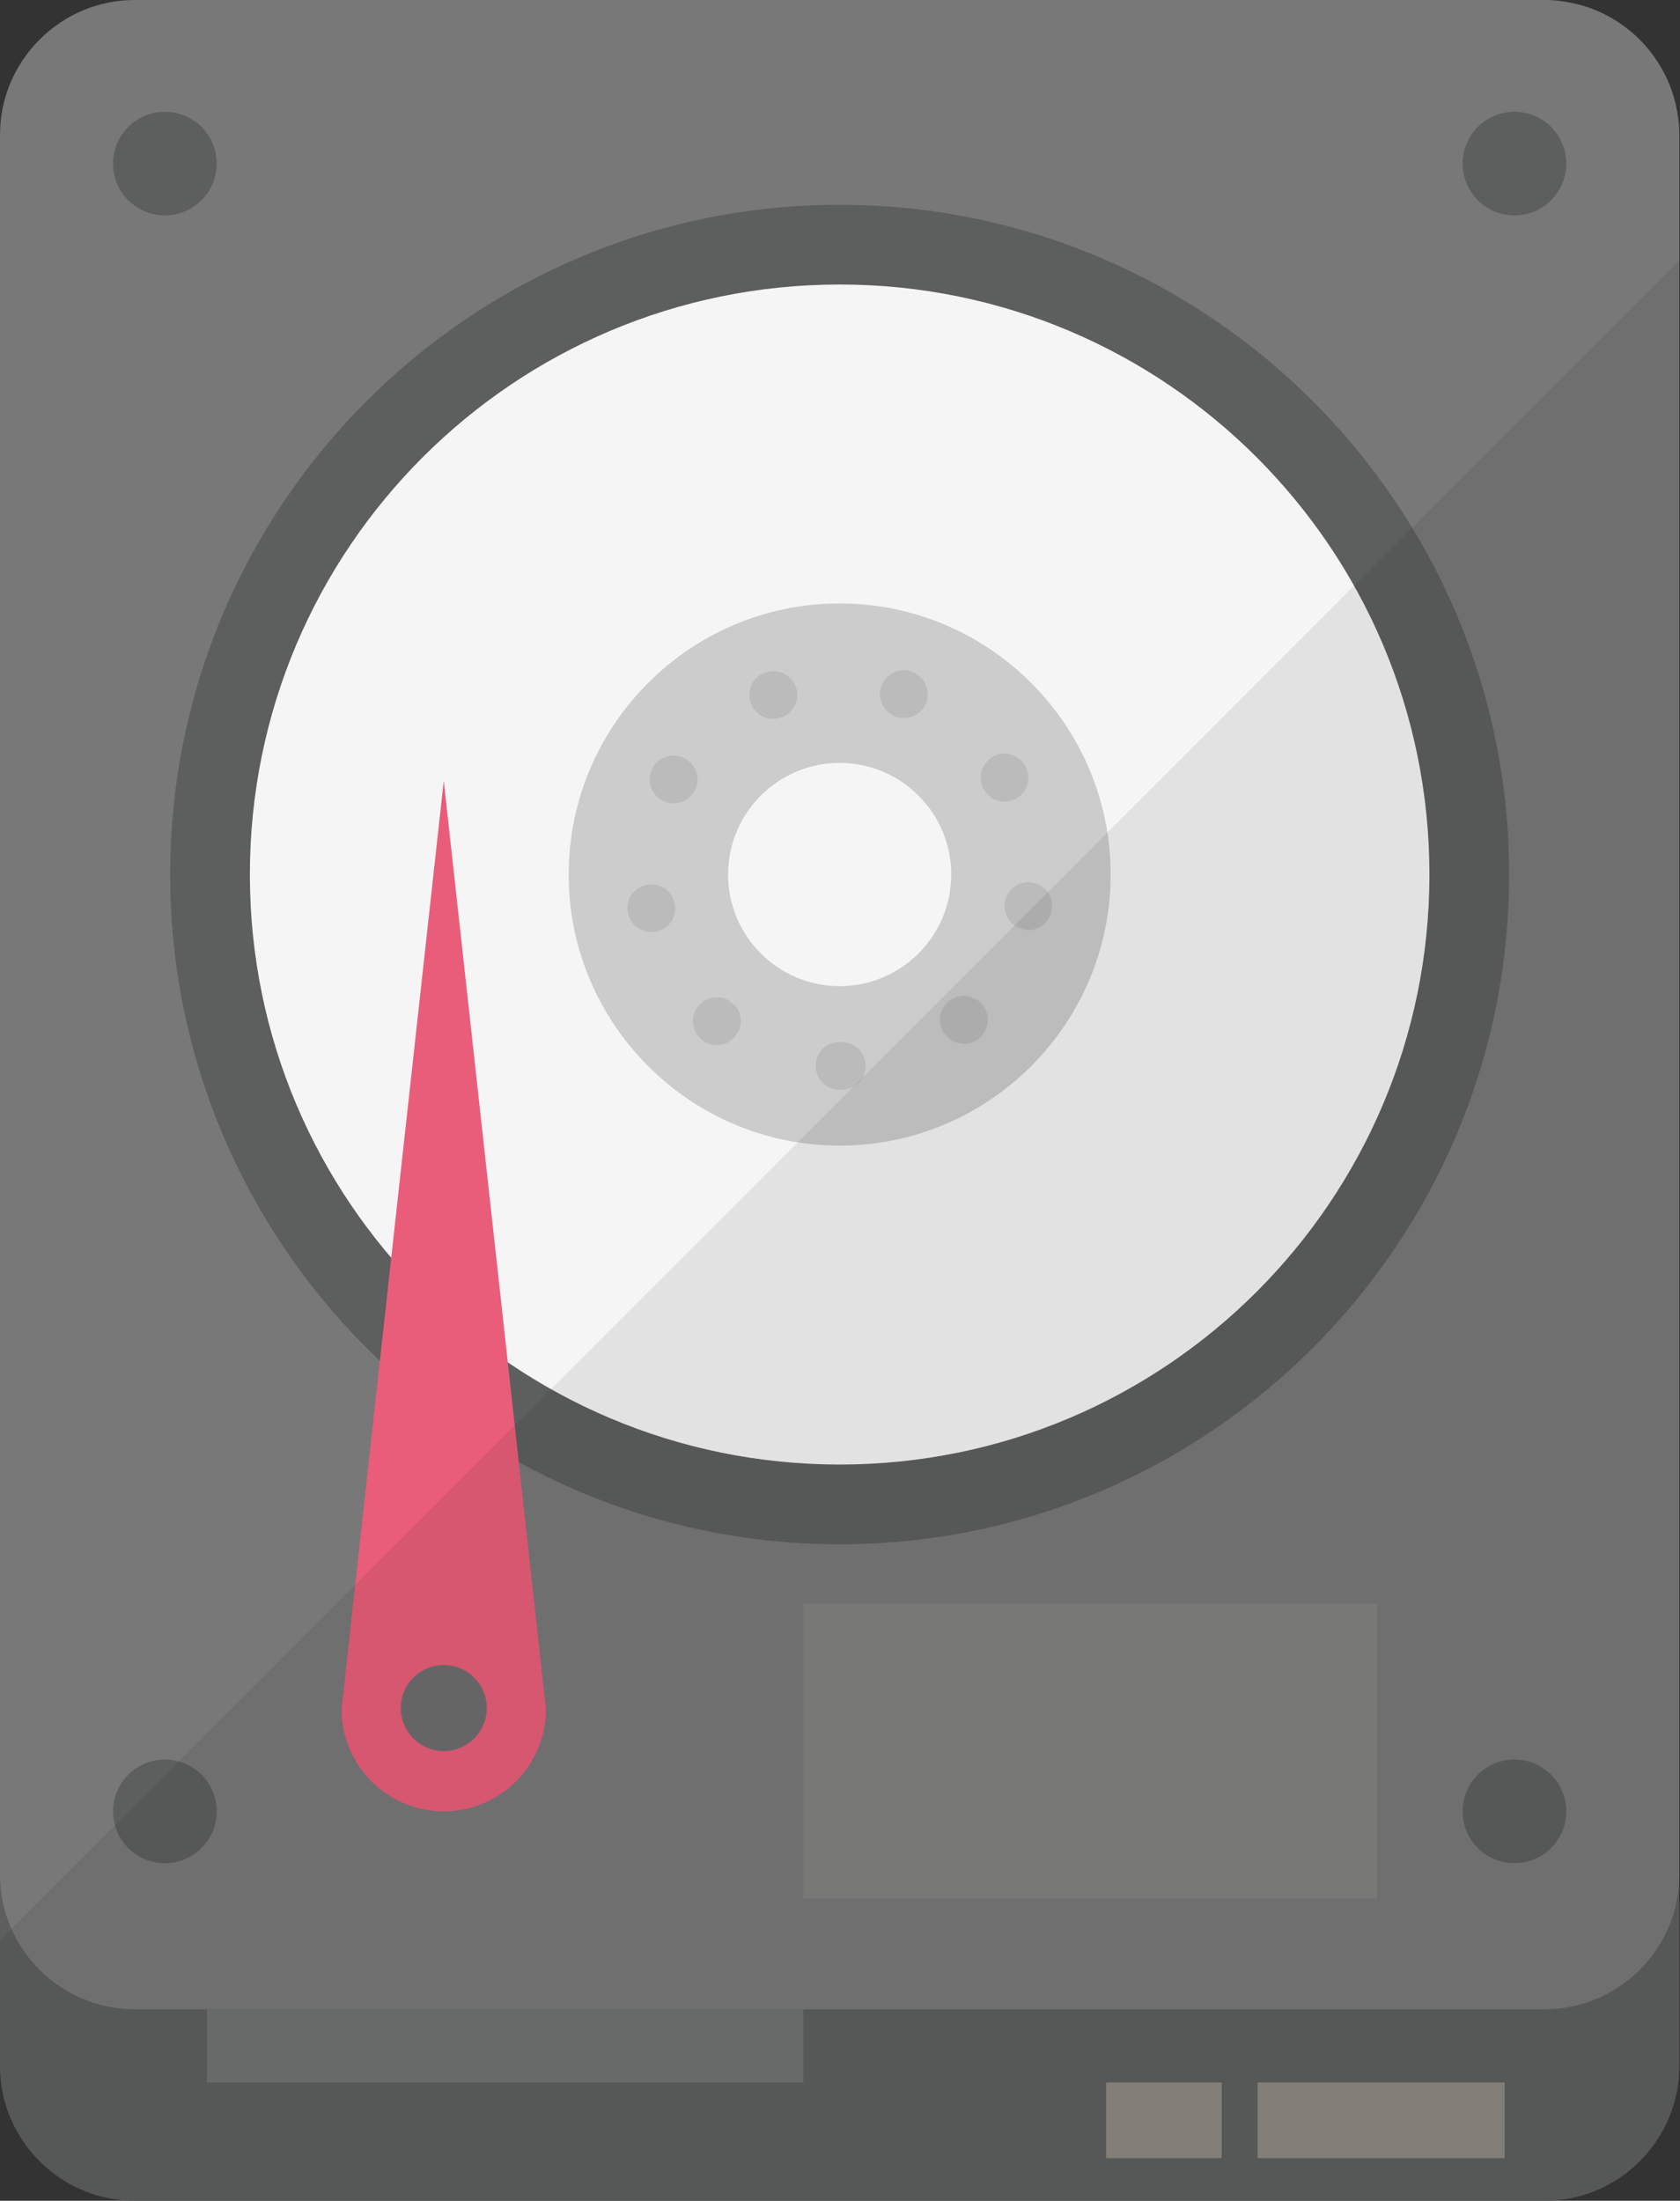 <svg width="391" height="512" viewBox="0 0 391 512" fill="none" xmlns="http://www.w3.org/2000/svg">
<rect x="0" y="0" width="391" height="512" fill="#333333" stroke="none"/>
<path d="M390.839 60.991V480.682C390.839 497.948 376.713 512 359.521 512H31.318C30.047 512 28.851 511.925 27.581 511.776C13.379 510.057 1.944 498.696 0.224 484.42C0.075 483.149 0 481.953 0 480.682V60.991C0 44.846 12.407 44.548 28.179 44.548H362.661C378.432 44.548 390.839 44.847 390.839 60.991Z" fill="#5D5E5E"/>
<path d="M390.839 31.318V436.209C390.839 453.4 376.713 467.452 359.521 467.452H31.318C14.127 467.452 0 453.4 0 436.209V31.318C0 14.127 14.127 0 31.318 0H359.521C360.866 0 362.212 0.075 363.557 0.299C377.534 2.093 388.746 13.304 390.54 27.282C390.764 28.627 390.839 29.973 390.839 31.318Z" fill="#787878"/>
<path d="M195.42 359.268C109.504 359.268 39.607 289.372 39.607 203.455C39.607 117.54 109.503 47.642 195.42 47.642C281.337 47.642 351.233 117.54 351.233 203.455C351.232 289.372 281.336 359.268 195.42 359.268Z" fill="#5D5E5E"/>
<path d="M195.42 340.719C271.229 340.719 332.684 279.264 332.684 203.455C332.684 127.646 271.229 66.191 195.42 66.191C119.611 66.191 58.156 127.646 58.156 203.455C58.156 279.264 119.611 340.719 195.42 340.719Z" fill="#F6F5F5"/>
<path d="M195.42 266.522C160.644 266.522 132.353 238.231 132.353 203.455C132.353 168.679 160.644 140.388 195.42 140.388C230.196 140.388 258.487 168.679 258.487 203.455C258.487 238.231 230.196 266.522 195.42 266.522Z" fill="#CCCCCC"/>
<g opacity="0.2">
<path d="M189.853 247.999C189.853 244.86 192.313 242.393 195.459 242.393C195.605 242.393 195.751 242.393 195.831 242.393C198.897 242.393 201.437 244.86 201.51 247.926C201.51 250.992 199.043 253.459 195.977 253.532C195.904 253.532 195.751 253.532 195.678 253.532C195.605 253.532 195.532 253.532 195.459 253.532C192.313 253.531 189.853 251.064 189.853 247.999ZM163.313 241.874C160.926 239.852 160.627 236.341 162.568 234.02C164.583 231.633 168.101 231.334 170.415 233.349C172.809 235.298 173.108 238.809 171.087 241.123C170.043 242.473 168.474 243.145 166.831 243.145C165.634 243.145 164.364 242.692 163.313 241.874ZM220.123 240.823C218.101 238.509 218.4 234.998 220.721 233.049C223.035 231.034 226.546 231.261 228.568 233.648C230.583 235.969 230.283 239.48 227.97 241.495C226.926 242.393 225.649 242.845 224.379 242.845C222.809 242.845 221.24 242.174 220.123 240.823ZM146.123 212.276C145.524 209.21 147.619 206.371 150.612 205.845C153.597 205.246 156.51 207.268 157.035 210.327C157.633 213.32 155.619 216.232 152.553 216.758C152.254 216.831 151.881 216.831 151.582 216.831C148.963 216.831 146.576 214.962 146.123 212.276ZM238.437 216.232C235.371 215.787 233.349 212.874 233.875 209.882C234.32 206.816 237.24 204.802 240.225 205.32C243.291 205.773 245.313 208.685 244.787 211.678C244.335 214.444 242.021 216.386 239.327 216.386C239.028 216.385 238.729 216.313 238.437 216.232ZM154.05 186.188C151.357 184.619 150.386 181.254 151.955 178.56C153.451 175.874 156.889 174.976 159.575 176.545C162.195 178.041 163.166 181.479 161.597 184.092C160.546 185.888 158.677 186.931 156.736 186.931C155.839 186.933 154.868 186.714 154.05 186.188ZM229.014 183.721C227.445 181.108 228.343 177.663 230.963 176.093C233.576 174.524 237.014 175.421 238.583 178.115C240.152 180.728 239.255 184.166 236.641 185.735C235.743 186.26 234.772 186.487 233.802 186.487C231.853 186.488 230.065 185.517 229.014 183.721ZM174.751 163.612C173.707 160.773 175.123 157.561 178.043 156.437C178.043 156.437 178.043 156.437 178.043 156.517C180.882 155.393 184.094 156.889 185.218 159.729C186.262 162.641 184.765 165.86 181.926 166.904C181.254 167.13 180.583 167.276 179.984 167.276C177.744 167.276 175.576 165.86 174.751 163.612ZM208.459 166.751H208.539C205.619 165.707 204.123 162.568 205.094 159.656C206.145 156.736 209.357 155.24 212.276 156.291C215.115 157.335 216.604 160.473 215.634 163.393C214.816 165.634 212.649 167.05 210.327 167.05C209.729 167.05 209.13 166.977 208.459 166.751Z" fill="#787878"/>
</g>
<path d="M195.42 229.424C181.102 229.424 169.451 217.775 169.451 203.455C169.451 189.135 181.102 177.486 195.42 177.486C209.738 177.486 221.389 189.135 221.389 203.455C221.389 217.775 209.737 229.424 195.42 229.424Z" fill="#F6F5F5"/>
<path d="M38.37 50.116C45.029 50.116 50.427 44.718 50.427 38.059C50.427 31.4 45.029 26.002 38.37 26.002C31.711 26.002 26.313 31.4 26.313 38.059C26.313 44.718 31.711 50.116 38.37 50.116Z" fill="#5D5E5E"/>
<path d="M352.469 50.116C359.128 50.116 364.526 44.718 364.526 38.059C364.526 31.4 359.128 26.002 352.469 26.002C345.81 26.002 340.412 31.4 340.412 38.059C340.412 44.718 345.81 50.116 352.469 50.116Z" fill="#5D5E5E"/>
<path d="M38.37 433.465C45.029 433.465 50.427 428.067 50.427 421.408C50.427 414.749 45.029 409.351 38.37 409.351C31.711 409.351 26.313 414.749 26.313 421.408C26.313 428.067 31.711 433.465 38.37 433.465Z" fill="#5D5E5E"/>
<path d="M352.469 433.465C359.128 433.465 364.526 428.067 364.526 421.408C364.526 414.749 359.128 409.351 352.469 409.351C345.81 409.351 340.412 414.749 340.412 421.408C340.412 428.067 345.81 433.465 352.469 433.465Z" fill="#5D5E5E"/>
<path d="M186.956 467.471H48.147V484.474H186.956V467.471Z" fill="#717373"/>
<path opacity="0.3" d="M284.339 484.474H257.443V502.096H284.339V484.474Z" fill="#FDEED2"/>
<path opacity="0.3" d="M350.189 484.474H292.687V502.096H350.189V484.474Z" fill="#FDEED2"/>
<path opacity="0.1" d="M320.511 373.072H186.957V441.704H320.511V373.072Z" fill="#DCECCC"/>
<path d="M103.28 181.625L79.491 397.617C79.491 410.756 90.142 421.407 103.28 421.407C116.421 421.407 127.072 410.756 127.072 397.617L103.28 181.625Z" fill="#E95D7A"/>
<path d="M103.282 407.387C108.811 407.387 113.293 402.905 113.293 397.376C113.293 391.847 108.811 387.365 103.282 387.365C97.753 387.365 93.271 391.847 93.271 397.376C93.271 402.905 97.753 407.387 103.282 407.387Z" fill="#6F6E6E"/>
<path opacity="0.08" d="M0 451.419V480.682C0 481.953 0.075 483.149 0.224 484.419C1.943 498.695 13.379 510.056 27.581 511.775C28.852 511.925 30.048 511.999 31.318 511.999H359.521C376.713 511.999 390.839 497.947 390.839 480.681V436.208V60.991V60.58L0 451.419Z" fill="#040000"/>
</svg>
